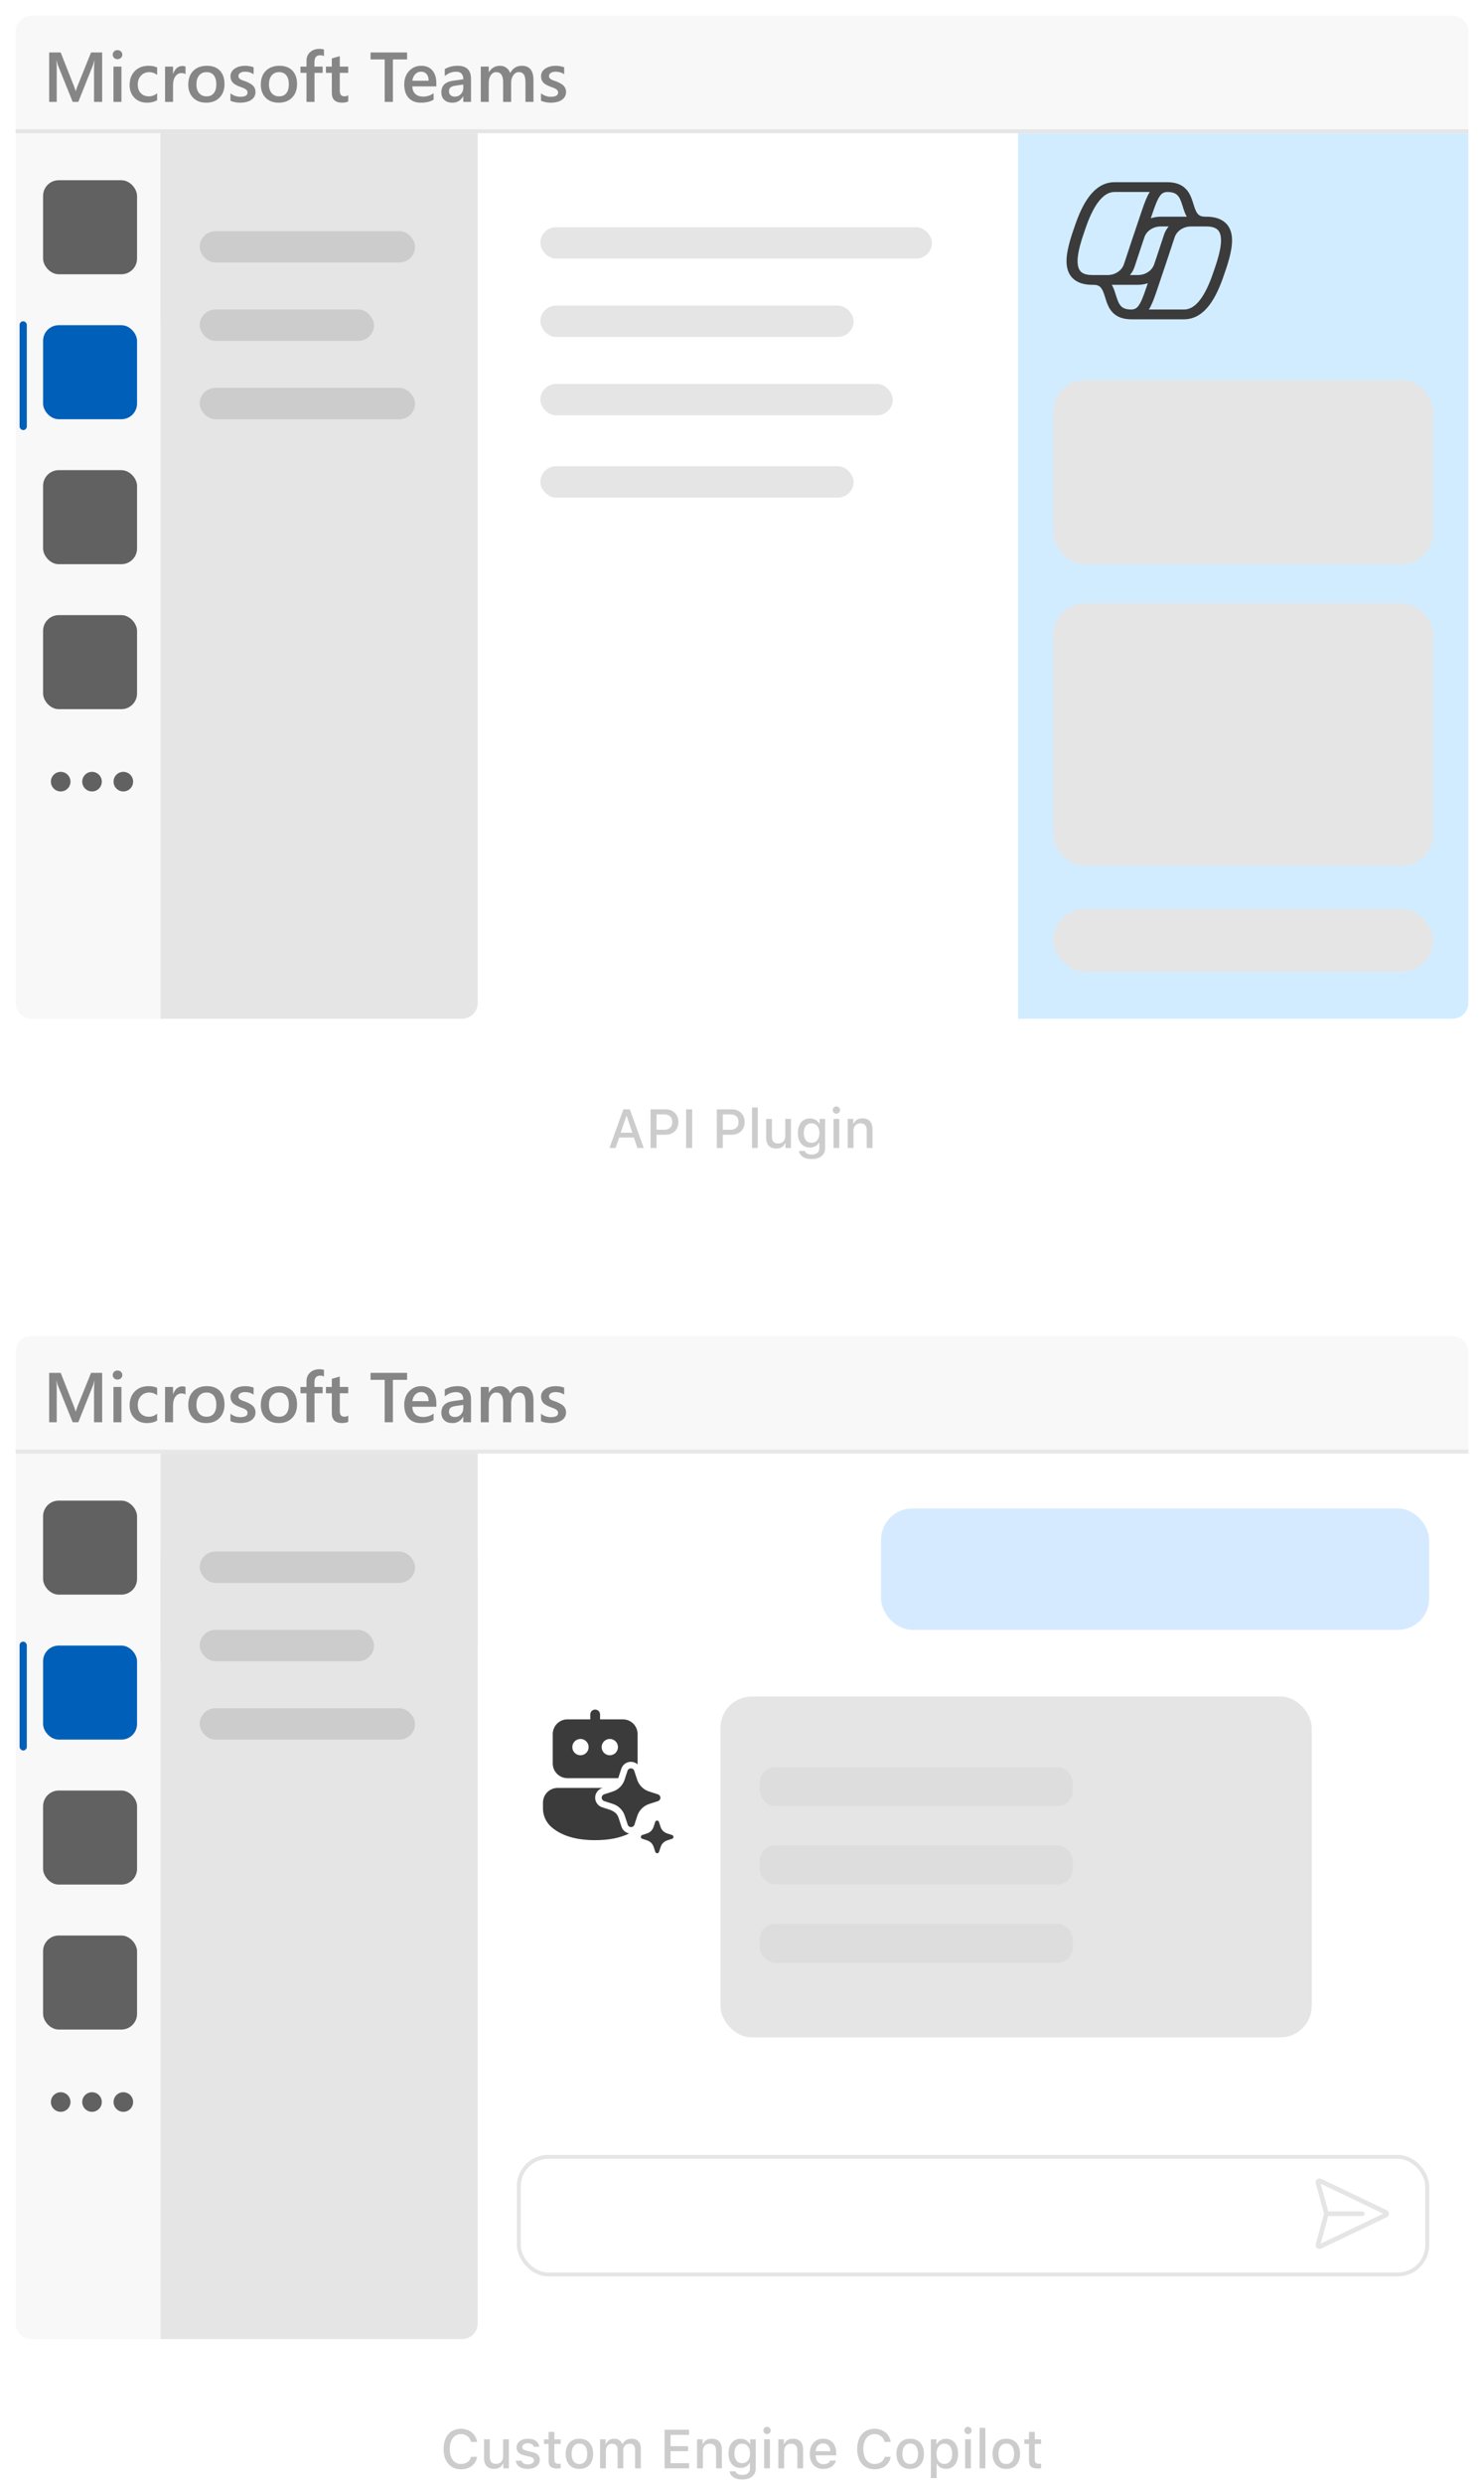 <svg width="379" height="634" viewBox="0 0 379 634" fill="none" xmlns="http://www.w3.org/2000/svg">
<g filter="url(#filter0_d_451_27140)">
<rect x="4" width="371" height="256" rx="4" fill="white" shape-rendering="crispEdges"/>
<path d="M4 4C4 1.791 5.791 0 8 0H371C373.209 0 375 1.791 375 4V30H4V4Z" fill="#F8F8F8"/>
<path d="M4 4C4 1.791 5.791 0 8 0H71C73.209 0 75 1.791 75 4V30H4V4Z" fill="#F8F8F8"/>
<path d="M4 29H42V256H8C5.791 256 4 254.209 4 252V29Z" fill="#F8F8F8"/>
<circle cx="15.5" cy="195.5" r="2.5" fill="#616161"/>
<circle cx="23.5" cy="195.5" r="2.5" fill="#616161"/>
<circle cx="31.5" cy="195.5" r="2.5" fill="#616161"/>
<rect x="11" y="42" width="24" height="24" rx="4" fill="#616161"/>
<rect x="11" y="116" width="24" height="24" rx="4" fill="#616161"/>
<rect x="11" y="153" width="24" height="24" rx="4" fill="#616161"/>
<rect x="5" y="78" width="1.849" height="27.774" rx="0.924" fill="#005FB8"/>
<rect x="11" y="79" width="24" height="24" rx="4" fill="#005FB8"/>
<path d="M41 30H122V252C122 254.209 120.209 256 118 256H41V30Z" fill="#E5E5E5"/>
<path d="M41 30H97V73.831C97 76.04 95.209 77.831 93 77.831H41V30Z" fill="#E5E5E5"/>
<path d="M26.091 22H24.017V13.844C24.017 13.176 24.058 12.358 24.14 11.392H24.105C23.976 11.942 23.861 12.338 23.762 12.578L20 22H18.559L14.788 12.648C14.683 12.373 14.571 11.954 14.454 11.392H14.419C14.466 11.896 14.489 12.719 14.489 13.861V22H12.556V9.396H15.5L18.814 17.79C19.065 18.435 19.23 18.915 19.306 19.231H19.35C19.566 18.569 19.742 18.077 19.877 17.755L23.252 9.396H26.091V22ZM30.002 11.11C29.668 11.11 29.381 11.002 29.141 10.785C28.906 10.568 28.789 10.293 28.789 9.959C28.789 9.625 28.906 9.347 29.141 9.124C29.381 8.901 29.668 8.79 30.002 8.79C30.348 8.79 30.641 8.901 30.881 9.124C31.121 9.347 31.241 9.625 31.241 9.959C31.241 10.275 31.121 10.548 30.881 10.776C30.641 10.999 30.348 11.11 30.002 11.11ZM31.013 22H28.974V13H31.013V22ZM40.127 21.587C39.406 22.003 38.554 22.211 37.569 22.211C36.233 22.211 35.155 21.795 34.335 20.963C33.515 20.125 33.105 19.041 33.105 17.711C33.105 16.229 33.544 15.039 34.423 14.143C35.308 13.24 36.488 12.789 37.965 12.789C38.785 12.789 39.509 12.933 40.136 13.22V15.118C39.509 14.649 38.841 14.415 38.132 14.415C37.27 14.415 36.565 14.708 36.014 15.294C35.463 15.874 35.188 16.636 35.188 17.579C35.188 18.511 35.445 19.246 35.961 19.785C36.482 20.324 37.18 20.594 38.053 20.594C38.785 20.594 39.477 20.333 40.127 19.811V21.587ZM47.378 14.942C47.132 14.749 46.777 14.652 46.315 14.652C45.711 14.652 45.207 14.925 44.803 15.47C44.398 16.015 44.196 16.756 44.196 17.693V22H42.157V13H44.196V14.854H44.231C44.431 14.222 44.735 13.729 45.145 13.378C45.562 13.021 46.024 12.842 46.534 12.842C46.903 12.842 47.185 12.898 47.378 13.009V14.942ZM52.651 22.211C51.263 22.211 50.152 21.792 49.32 20.954C48.494 20.11 48.081 18.994 48.081 17.605C48.081 16.094 48.512 14.913 49.373 14.063C50.24 13.214 51.406 12.789 52.871 12.789C54.277 12.789 55.373 13.202 56.158 14.028C56.943 14.854 57.336 16 57.336 17.465C57.336 18.9 56.911 20.052 56.062 20.919C55.218 21.78 54.081 22.211 52.651 22.211ZM52.748 14.415C51.951 14.415 51.321 14.693 50.858 15.25C50.395 15.807 50.164 16.574 50.164 17.553C50.164 18.496 50.398 19.24 50.867 19.785C51.336 20.324 51.963 20.594 52.748 20.594C53.551 20.594 54.166 20.327 54.594 19.794C55.027 19.261 55.244 18.502 55.244 17.518C55.244 16.527 55.027 15.763 54.594 15.224C54.166 14.685 53.551 14.415 52.748 14.415ZM58.856 21.719V19.829C59.618 20.409 60.459 20.699 61.379 20.699C62.609 20.699 63.225 20.336 63.225 19.609C63.225 19.404 63.172 19.231 63.066 19.091C62.961 18.944 62.817 18.815 62.636 18.704C62.46 18.593 62.249 18.493 62.003 18.405C61.763 18.317 61.493 18.218 61.194 18.106C60.825 17.96 60.491 17.805 60.192 17.641C59.899 17.477 59.653 17.292 59.454 17.087C59.261 16.876 59.114 16.639 59.015 16.375C58.915 16.111 58.865 15.804 58.865 15.452C58.865 15.019 58.968 14.638 59.173 14.31C59.378 13.976 59.653 13.697 59.999 13.475C60.345 13.246 60.737 13.076 61.177 12.965C61.616 12.848 62.07 12.789 62.539 12.789C63.371 12.789 64.115 12.915 64.772 13.167V14.951C64.139 14.518 63.412 14.301 62.592 14.301C62.334 14.301 62.1 14.327 61.889 14.38C61.684 14.433 61.508 14.506 61.361 14.6C61.215 14.693 61.101 14.808 61.019 14.942C60.937 15.071 60.895 15.215 60.895 15.373C60.895 15.566 60.937 15.73 61.019 15.865C61.101 16 61.221 16.12 61.379 16.226C61.543 16.325 61.736 16.419 61.959 16.507C62.188 16.589 62.448 16.68 62.741 16.779C63.128 16.938 63.474 17.099 63.778 17.263C64.089 17.427 64.353 17.614 64.569 17.825C64.786 18.03 64.953 18.27 65.07 18.546C65.188 18.815 65.246 19.138 65.246 19.513C65.246 19.97 65.141 20.368 64.93 20.708C64.719 21.048 64.438 21.329 64.086 21.552C63.734 21.774 63.327 21.939 62.864 22.044C62.407 22.155 61.924 22.211 61.414 22.211C60.43 22.211 59.577 22.047 58.856 21.719ZM71.179 22.211C69.79 22.211 68.68 21.792 67.848 20.954C67.022 20.11 66.608 18.994 66.608 17.605C66.608 16.094 67.039 14.913 67.9 14.063C68.768 13.214 69.934 12.789 71.398 12.789C72.805 12.789 73.9 13.202 74.686 14.028C75.471 14.854 75.863 16 75.863 17.465C75.863 18.9 75.439 20.052 74.589 20.919C73.745 21.78 72.608 22.211 71.179 22.211ZM71.275 14.415C70.478 14.415 69.849 14.693 69.386 15.25C68.923 15.807 68.691 16.574 68.691 17.553C68.691 18.496 68.926 19.24 69.394 19.785C69.863 20.324 70.49 20.594 71.275 20.594C72.078 20.594 72.693 20.327 73.121 19.794C73.555 19.261 73.772 18.502 73.772 17.518C73.772 16.527 73.555 15.763 73.121 15.224C72.693 14.685 72.078 14.415 71.275 14.415ZM82.736 10.337C82.461 10.179 82.147 10.1 81.796 10.1C80.806 10.1 80.311 10.659 80.311 11.778V13H82.402V14.6H80.319V22H78.28V14.6H76.742V13H78.28V11.541C78.28 10.592 78.591 9.845 79.212 9.3C79.833 8.749 80.609 8.474 81.541 8.474C82.045 8.474 82.443 8.529 82.736 8.641V10.337ZM88.933 21.903C88.534 22.102 88.01 22.202 87.359 22.202C85.613 22.202 84.74 21.364 84.74 19.689V14.6H83.237V13H84.74V10.917L86.779 10.337V13H88.933V14.6H86.779V19.1C86.779 19.633 86.876 20.014 87.069 20.242C87.263 20.471 87.585 20.585 88.036 20.585C88.382 20.585 88.681 20.485 88.933 20.286V21.903ZM103.962 11.172H100.341V22H98.249V11.172H94.637V9.396H103.962V11.172ZM111.441 18.054H105.307C105.33 18.886 105.585 19.527 106.071 19.979C106.563 20.43 107.237 20.655 108.093 20.655C109.054 20.655 109.936 20.368 110.738 19.794V21.438C109.918 21.953 108.834 22.211 107.486 22.211C106.162 22.211 105.122 21.804 104.366 20.989C103.616 20.169 103.241 19.018 103.241 17.535C103.241 16.135 103.654 14.995 104.48 14.116C105.312 13.231 106.344 12.789 107.574 12.789C108.805 12.789 109.757 13.185 110.431 13.976C111.104 14.767 111.441 15.865 111.441 17.271V18.054ZM109.473 16.612C109.467 15.88 109.294 15.312 108.954 14.907C108.614 14.497 108.146 14.292 107.548 14.292C106.962 14.292 106.464 14.506 106.054 14.934C105.649 15.361 105.4 15.921 105.307 16.612H109.473ZM120.292 22H118.314V20.594H118.279C117.658 21.672 116.747 22.211 115.546 22.211C114.661 22.211 113.967 21.971 113.463 21.49C112.965 21.01 112.716 20.374 112.716 19.583C112.716 17.884 113.694 16.894 115.651 16.612L118.323 16.234C118.323 14.951 117.714 14.31 116.495 14.31C115.423 14.31 114.456 14.679 113.595 15.417V13.633C114.544 13.07 115.64 12.789 116.882 12.789C119.155 12.789 120.292 13.908 120.292 16.146V22ZM118.323 17.579L116.434 17.843C115.848 17.919 115.405 18.062 115.106 18.273C114.813 18.479 114.667 18.842 114.667 19.363C114.667 19.744 114.802 20.058 115.071 20.304C115.347 20.544 115.713 20.664 116.17 20.664C116.791 20.664 117.304 20.447 117.708 20.014C118.118 19.574 118.323 19.023 118.323 18.361V17.579ZM136.244 22H134.205V17.096C134.205 16.152 134.07 15.47 133.801 15.048C133.537 14.626 133.089 14.415 132.456 14.415C131.923 14.415 131.469 14.682 131.094 15.215C130.725 15.748 130.54 16.387 130.54 17.131V22H128.492V16.929C128.492 15.253 127.9 14.415 126.717 14.415C126.166 14.415 125.712 14.667 125.354 15.171C125.003 15.675 124.827 16.328 124.827 17.131V22H122.788V13H124.827V14.424H124.862C125.513 13.334 126.459 12.789 127.701 12.789C128.322 12.789 128.864 12.962 129.327 13.308C129.796 13.648 130.115 14.096 130.285 14.652C130.953 13.41 131.949 12.789 133.273 12.789C135.254 12.789 136.244 14.011 136.244 16.454V22ZM138.169 21.719V19.829C138.931 20.409 139.771 20.699 140.691 20.699C141.922 20.699 142.537 20.336 142.537 19.609C142.537 19.404 142.484 19.231 142.379 19.091C142.273 18.944 142.13 18.815 141.948 18.704C141.772 18.593 141.562 18.493 141.315 18.405C141.075 18.317 140.806 18.218 140.507 18.106C140.138 17.96 139.804 17.805 139.505 17.641C139.212 17.477 138.966 17.292 138.767 17.087C138.573 16.876 138.427 16.639 138.327 16.375C138.228 16.111 138.178 15.804 138.178 15.452C138.178 15.019 138.28 14.638 138.485 14.31C138.69 13.976 138.966 13.697 139.312 13.475C139.657 13.246 140.05 13.076 140.489 12.965C140.929 12.848 141.383 12.789 141.852 12.789C142.684 12.789 143.428 12.915 144.084 13.167V14.951C143.451 14.518 142.725 14.301 141.904 14.301C141.646 14.301 141.412 14.327 141.201 14.38C140.996 14.433 140.82 14.506 140.674 14.6C140.527 14.693 140.413 14.808 140.331 14.942C140.249 15.071 140.208 15.215 140.208 15.373C140.208 15.566 140.249 15.73 140.331 15.865C140.413 16 140.533 16.12 140.691 16.226C140.855 16.325 141.049 16.419 141.271 16.507C141.5 16.589 141.761 16.68 142.054 16.779C142.44 16.938 142.786 17.099 143.091 17.263C143.401 17.427 143.665 17.614 143.882 17.825C144.099 18.03 144.266 18.27 144.383 18.546C144.5 18.815 144.559 19.138 144.559 19.513C144.559 19.97 144.453 20.368 144.242 20.708C144.031 21.048 143.75 21.329 143.398 21.552C143.047 21.774 142.64 21.939 142.177 22.044C141.72 22.155 141.236 22.211 140.727 22.211C139.742 22.211 138.89 22.047 138.169 21.719Z" fill="#868686"/>
<line x1="4" y1="29.5" x2="375" y2="29.5" stroke="#E5E5E5"/>
<rect x="51" y="95" width="55" height="8" rx="4" fill="#CCCCCC"/>
<rect x="51" y="75" width="44.524" height="8" rx="4" fill="#CCCCCC"/>
<rect x="51" y="55" width="55" height="8" rx="4" fill="#CCCCCC"/>
<rect x="138" y="115" width="80" height="8" rx="4" fill="#E5E5E5"/>
<rect x="138" y="94" width="90" height="8" rx="4" fill="#E5E5E5"/>
<rect x="138" y="74" width="80" height="8" rx="4" fill="#E5E5E5"/>
<rect x="138" y="54" width="100" height="8" rx="4" fill="#E5E5E5"/>
<path d="M260 30H375V252C375 254.209 373.209 256 371 256H260V30Z" fill="#D2ECFF"/>
<rect x="269.02" y="228" width="96.961" height="16" rx="8" fill="#E5E5E5"/>
<path d="M279.351 68.699C279.894 68.713 280.259 68.812 280.517 68.932C280.793 69.061 281.023 69.25 281.232 69.524C281.683 70.114 281.938 70.927 282.286 72.037L282.331 72.183C282.666 73.251 283.104 74.603 284.068 75.66C285.121 76.814 286.676 77.498 288.9 77.498H302.406C305.266 77.498 307.371 75.844 308.887 73.839C310.413 71.822 311.545 69.197 312.423 66.68L312.424 66.677C313.43 63.795 314.702 60.148 314.655 57.206C314.631 55.715 314.271 54.203 313.152 53.055C311.996 51.87 310.257 51.301 308.042 51.301H307.688C307.146 51.286 306.78 51.188 306.523 51.068C306.247 50.939 306.017 50.75 305.808 50.476C305.357 49.886 305.102 49.073 304.754 47.963L304.708 47.817C304.373 46.749 303.936 45.397 302.972 44.34C301.919 43.186 300.364 42.502 298.139 42.502H284.634C281.774 42.502 279.668 44.156 278.153 46.161C276.627 48.178 275.495 50.803 274.617 53.32L274.616 53.323C273.61 56.205 272.337 59.852 272.384 62.794C272.408 64.285 272.769 65.797 273.888 66.945C275.044 68.13 276.783 68.699 278.998 68.699H279.351ZM277.309 54.059C278.165 51.606 279.201 49.262 280.494 47.553C281.796 45.831 283.159 45.002 284.634 45.002H293.636C293.248 45.609 292.924 46.288 292.633 46.99C292.251 47.912 291.897 48.951 291.532 50.019L291.451 50.257C290.012 54.468 288.214 59.886 287.047 63.422C286.516 65.03 284.882 66.146 283.005 66.197H279.211C279.186 66.197 279.16 66.198 279.134 66.199H278.998C277.324 66.199 276.483 65.784 276.019 65.309C275.519 64.796 275.222 63.972 275.203 62.759C275.163 60.295 276.261 57.063 277.309 54.059ZM306.546 72.447C305.244 74.169 303.881 74.998 302.406 74.998H293.404C293.791 74.391 294.115 73.712 294.406 73.01C294.788 72.088 295.143 71.049 295.508 69.981L295.589 69.743C297.027 65.532 298.825 60.114 299.992 56.578C300.523 54.97 302.158 53.854 304.035 53.803H307.828C307.854 53.803 307.88 53.802 307.905 53.801H308.042C309.715 53.801 310.557 54.216 311.02 54.691C311.52 55.204 311.818 56.027 311.837 57.241C311.876 59.705 310.779 62.937 309.73 65.941C308.874 68.394 307.838 70.737 306.546 72.447ZM290.606 66.197H288.571C289.094 65.589 289.499 64.891 289.752 64.125C290.262 62.58 290.892 60.678 291.559 58.675L292.269 56.558C292.818 54.923 294.512 53.803 296.434 53.803H298.469C297.945 54.411 297.54 55.109 297.287 55.875C296.778 57.42 296.148 59.322 295.481 61.325L294.77 63.442C294.222 65.077 292.528 66.197 290.606 66.197ZM296.434 51.303C295.549 51.303 294.693 51.447 293.899 51.713C293.983 51.466 294.066 51.222 294.148 50.982L294.222 50.766C294.595 49.674 294.927 48.703 295.279 47.852C295.657 46.941 296.024 46.255 296.42 45.77C296.769 45.343 297.322 45.002 298.139 45.002C299.623 45.002 300.328 45.417 300.781 45.913C301.323 46.507 301.638 47.355 301.993 48.487C302.02 48.573 302.047 48.661 302.075 48.752C302.319 49.538 302.609 50.474 303.091 51.303H296.434ZM290.606 68.697C291.491 68.697 292.347 68.553 293.141 68.287C293.056 68.534 292.973 68.778 292.891 69.018L292.817 69.234C292.445 70.326 292.113 71.297 291.761 72.148C291.383 73.059 291.015 73.745 290.619 74.23C290.27 74.657 289.718 74.998 288.9 74.998C287.417 74.998 286.711 74.583 286.259 74.087C285.717 73.493 285.402 72.645 285.047 71.513C285.02 71.427 284.992 71.338 284.964 71.248C284.721 70.462 284.431 69.526 283.948 68.697H290.606Z" fill="#3B3B3B"/>
<rect x="269.02" y="150" width="96.961" height="67" rx="8" fill="#E5E5E5"/>
<rect x="269.02" y="93" width="96.961" height="47" rx="8" fill="#E5E5E5"/>
</g>
<path d="M162.792 293L161.89 290.334H158.13L157.221 293H155.648L159.21 283.136H160.857L164.419 293H162.792ZM159.955 284.879L158.52 289.104H161.5L160.071 284.879H159.955ZM166.142 283.136H170.004C171.932 283.136 173.258 284.462 173.258 286.403C173.258 288.304 171.891 289.63 169.956 289.63H167.673V293H166.142V283.136ZM167.673 284.428V288.345H169.601C170.92 288.345 171.692 287.641 171.692 286.403C171.692 285.125 170.947 284.428 169.601 284.428H167.673ZM176.765 293H175.233V283.136H176.765V293ZM183.067 283.136H186.93C188.857 283.136 190.184 284.462 190.184 286.403C190.184 288.304 188.816 289.63 186.882 289.63H184.599V293H183.067V283.136ZM184.599 284.428V288.345H186.526C187.846 288.345 188.618 287.641 188.618 286.403C188.618 285.125 187.873 284.428 186.526 284.428H184.599ZM192.057 293V282.664H193.526V293H192.057ZM202.01 285.576V293H200.595V291.824H200.479C200.116 292.665 199.357 293.144 198.229 293.144C196.582 293.144 195.666 292.139 195.666 290.396V285.576H197.136V290.033C197.136 291.264 197.621 291.852 198.701 291.852C199.891 291.852 200.54 291.127 200.54 289.931V285.576H202.01ZM207.28 295.837C205.421 295.837 204.218 295.01 204.061 293.759H205.564C205.688 294.319 206.31 294.675 207.301 294.675C208.524 294.675 209.249 294.073 209.249 293.068V291.64H209.14C208.688 292.446 207.868 292.891 206.843 292.891C204.942 292.891 203.767 291.421 203.767 289.192C203.767 286.943 204.956 285.446 206.856 285.446C207.882 285.446 208.777 285.952 209.194 286.759H209.311V285.576H210.719V293.075C210.719 294.764 209.386 295.837 207.28 295.837ZM207.26 291.674C208.518 291.674 209.276 290.71 209.276 289.192C209.276 287.675 208.511 286.704 207.26 286.704C205.995 286.704 205.284 287.675 205.284 289.192C205.284 290.71 205.995 291.674 207.26 291.674ZM213.61 284.25C213.098 284.25 212.681 283.833 212.681 283.327C212.681 282.814 213.098 282.397 213.61 282.397C214.123 282.397 214.54 282.814 214.54 283.327C214.54 283.833 214.123 284.25 213.61 284.25ZM212.879 293V285.576H214.342V293H212.879ZM216.502 293V285.576H217.917V286.752H218.026C218.389 285.932 219.127 285.433 220.248 285.433C221.909 285.433 222.825 286.424 222.825 288.194V293H221.355V288.543C221.355 287.312 220.836 286.711 219.749 286.711C218.662 286.711 217.972 287.449 217.972 288.646V293H216.502Z" fill="#CCCCCC"/>
<g filter="url(#filter1_d_451_27140)">
<rect x="4" y="337" width="371" height="256" rx="4" fill="white" shape-rendering="crispEdges"/>
<path d="M4 341C4 338.791 5.791 337 8 337H371C373.209 337 375 338.791 375 341V367H4V341Z" fill="#F8F8F8"/>
<path d="M4 366H42V593H8C5.791 593 4 591.209 4 589V366Z" fill="#F8F8F8"/>
<circle cx="15.5" cy="532.5" r="2.5" fill="#616161"/>
<circle cx="23.5" cy="532.5" r="2.5" fill="#616161"/>
<circle cx="31.5" cy="532.5" r="2.5" fill="#616161"/>
<rect x="11" y="379" width="24" height="24" rx="4" fill="#616161"/>
<rect x="11" y="453" width="24" height="24" rx="4" fill="#616161"/>
<rect x="11" y="490" width="24" height="24" rx="4" fill="#616161"/>
<rect x="5" y="415" width="1.849" height="27.774" rx="0.924" fill="#005FB8"/>
<rect x="11" y="416" width="24" height="24" rx="4" fill="#005FB8"/>
<path d="M41 392.686H122V589C122 591.209 120.209 593 118 593H41V392.686Z" fill="#E5E5E5"/>
<path d="M41 367H122V416.417C122 418.626 120.209 420.417 118 420.417H41V367Z" fill="#E5E5E5"/>
<path d="M26.091 359H24.017V350.844C24.017 350.176 24.058 349.358 24.14 348.392H24.105C23.976 348.942 23.861 349.338 23.762 349.578L20 359H18.559L14.788 349.648C14.683 349.373 14.571 348.954 14.454 348.392H14.419C14.466 348.896 14.489 349.719 14.489 350.861V359H12.556V346.396H15.5L18.814 354.79C19.065 355.435 19.23 355.915 19.306 356.231H19.35C19.566 355.569 19.742 355.077 19.877 354.755L23.252 346.396H26.091V359ZM30.002 348.11C29.668 348.11 29.381 348.002 29.141 347.785C28.906 347.568 28.789 347.293 28.789 346.959C28.789 346.625 28.906 346.347 29.141 346.124C29.381 345.901 29.668 345.79 30.002 345.79C30.348 345.79 30.641 345.901 30.881 346.124C31.121 346.347 31.241 346.625 31.241 346.959C31.241 347.275 31.121 347.548 30.881 347.776C30.641 347.999 30.348 348.11 30.002 348.11ZM31.013 359H28.974V350H31.013V359ZM40.127 358.587C39.406 359.003 38.554 359.211 37.569 359.211C36.233 359.211 35.155 358.795 34.335 357.963C33.515 357.125 33.105 356.041 33.105 354.711C33.105 353.229 33.544 352.039 34.423 351.143C35.308 350.24 36.488 349.789 37.965 349.789C38.785 349.789 39.509 349.933 40.136 350.22V352.118C39.509 351.649 38.841 351.415 38.132 351.415C37.27 351.415 36.565 351.708 36.014 352.294C35.463 352.874 35.188 353.636 35.188 354.579C35.188 355.511 35.445 356.246 35.961 356.785C36.482 357.324 37.18 357.594 38.053 357.594C38.785 357.594 39.477 357.333 40.127 356.812V358.587ZM47.378 351.942C47.132 351.749 46.777 351.652 46.315 351.652C45.711 351.652 45.207 351.925 44.803 352.47C44.398 353.015 44.196 353.756 44.196 354.693V359H42.157V350H44.196V351.854H44.231C44.431 351.222 44.735 350.729 45.145 350.378C45.562 350.021 46.024 349.842 46.534 349.842C46.903 349.842 47.185 349.897 47.378 350.009V351.942ZM52.651 359.211C51.263 359.211 50.152 358.792 49.32 357.954C48.494 357.11 48.081 355.994 48.081 354.605C48.081 353.094 48.512 351.913 49.373 351.063C50.24 350.214 51.406 349.789 52.871 349.789C54.277 349.789 55.373 350.202 56.158 351.028C56.943 351.854 57.336 353 57.336 354.465C57.336 355.9 56.911 357.052 56.062 357.919C55.218 358.78 54.081 359.211 52.651 359.211ZM52.748 351.415C51.951 351.415 51.321 351.693 50.858 352.25C50.395 352.807 50.164 353.574 50.164 354.553C50.164 355.496 50.398 356.24 50.867 356.785C51.336 357.324 51.963 357.594 52.748 357.594C53.551 357.594 54.166 357.327 54.594 356.794C55.027 356.261 55.244 355.502 55.244 354.518C55.244 353.527 55.027 352.763 54.594 352.224C54.166 351.685 53.551 351.415 52.748 351.415ZM58.856 358.719V356.829C59.618 357.409 60.459 357.699 61.379 357.699C62.609 357.699 63.225 357.336 63.225 356.609C63.225 356.404 63.172 356.231 63.066 356.091C62.961 355.944 62.817 355.815 62.636 355.704C62.46 355.593 62.249 355.493 62.003 355.405C61.763 355.317 61.493 355.218 61.194 355.106C60.825 354.96 60.491 354.805 60.192 354.641C59.899 354.477 59.653 354.292 59.454 354.087C59.261 353.876 59.114 353.639 59.015 353.375C58.915 353.111 58.865 352.804 58.865 352.452C58.865 352.019 58.968 351.638 59.173 351.31C59.378 350.976 59.653 350.697 59.999 350.475C60.345 350.246 60.737 350.076 61.177 349.965C61.616 349.848 62.07 349.789 62.539 349.789C63.371 349.789 64.115 349.915 64.772 350.167V351.951C64.139 351.518 63.412 351.301 62.592 351.301C62.334 351.301 62.1 351.327 61.889 351.38C61.684 351.433 61.508 351.506 61.361 351.6C61.215 351.693 61.101 351.808 61.019 351.942C60.937 352.071 60.895 352.215 60.895 352.373C60.895 352.566 60.937 352.73 61.019 352.865C61.101 353 61.221 353.12 61.379 353.226C61.543 353.325 61.736 353.419 61.959 353.507C62.188 353.589 62.448 353.68 62.741 353.779C63.128 353.938 63.474 354.099 63.778 354.263C64.089 354.427 64.353 354.614 64.569 354.825C64.786 355.03 64.953 355.271 65.07 355.546C65.188 355.815 65.246 356.138 65.246 356.513C65.246 356.97 65.141 357.368 64.93 357.708C64.719 358.048 64.438 358.329 64.086 358.552C63.734 358.774 63.327 358.938 62.864 359.044C62.407 359.155 61.924 359.211 61.414 359.211C60.43 359.211 59.577 359.047 58.856 358.719ZM71.179 359.211C69.79 359.211 68.68 358.792 67.848 357.954C67.022 357.11 66.608 355.994 66.608 354.605C66.608 353.094 67.039 351.913 67.9 351.063C68.768 350.214 69.934 349.789 71.398 349.789C72.805 349.789 73.9 350.202 74.686 351.028C75.471 351.854 75.863 353 75.863 354.465C75.863 355.9 75.439 357.052 74.589 357.919C73.745 358.78 72.608 359.211 71.179 359.211ZM71.275 351.415C70.478 351.415 69.849 351.693 69.386 352.25C68.923 352.807 68.691 353.574 68.691 354.553C68.691 355.496 68.926 356.24 69.394 356.785C69.863 357.324 70.49 357.594 71.275 357.594C72.078 357.594 72.693 357.327 73.121 356.794C73.555 356.261 73.772 355.502 73.772 354.518C73.772 353.527 73.555 352.763 73.121 352.224C72.693 351.685 72.078 351.415 71.275 351.415ZM82.736 347.337C82.461 347.179 82.147 347.1 81.796 347.1C80.806 347.1 80.311 347.659 80.311 348.778V350H82.402V351.6H80.319V359H78.28V351.6H76.742V350H78.28V348.541C78.28 347.592 78.591 346.845 79.212 346.3C79.833 345.749 80.609 345.474 81.541 345.474C82.045 345.474 82.443 345.529 82.736 345.641V347.337ZM88.933 358.903C88.534 359.103 88.01 359.202 87.359 359.202C85.613 359.202 84.74 358.364 84.74 356.688V351.6H83.237V350H84.74V347.917L86.779 347.337V350H88.933V351.6H86.779V356.1C86.779 356.633 86.876 357.014 87.069 357.242C87.263 357.471 87.585 357.585 88.036 357.585C88.382 357.585 88.681 357.485 88.933 357.286V358.903ZM103.962 348.172H100.341V359H98.249V348.172H94.637V346.396H103.962V348.172ZM111.441 355.054H105.307C105.33 355.886 105.585 356.527 106.071 356.979C106.563 357.43 107.237 357.655 108.093 357.655C109.054 357.655 109.936 357.368 110.738 356.794V358.438C109.918 358.953 108.834 359.211 107.486 359.211C106.162 359.211 105.122 358.804 104.366 357.989C103.616 357.169 103.241 356.018 103.241 354.535C103.241 353.135 103.654 351.995 104.48 351.116C105.312 350.231 106.344 349.789 107.574 349.789C108.805 349.789 109.757 350.185 110.431 350.976C111.104 351.767 111.441 352.865 111.441 354.271V355.054ZM109.473 353.612C109.467 352.88 109.294 352.312 108.954 351.907C108.614 351.497 108.146 351.292 107.548 351.292C106.962 351.292 106.464 351.506 106.054 351.934C105.649 352.361 105.4 352.921 105.307 353.612H109.473ZM120.292 359H118.314V357.594H118.279C117.658 358.672 116.747 359.211 115.546 359.211C114.661 359.211 113.967 358.971 113.463 358.49C112.965 358.01 112.716 357.374 112.716 356.583C112.716 354.884 113.694 353.894 115.651 353.612L118.323 353.234C118.323 351.951 117.714 351.31 116.495 351.31C115.423 351.31 114.456 351.679 113.595 352.417V350.633C114.544 350.07 115.64 349.789 116.882 349.789C119.155 349.789 120.292 350.908 120.292 353.146V359ZM118.323 354.579L116.434 354.843C115.848 354.919 115.405 355.062 115.106 355.273C114.813 355.479 114.667 355.842 114.667 356.363C114.667 356.744 114.802 357.058 115.071 357.304C115.347 357.544 115.713 357.664 116.17 357.664C116.791 357.664 117.304 357.447 117.708 357.014C118.118 356.574 118.323 356.023 118.323 355.361V354.579ZM136.244 359H134.205V354.096C134.205 353.152 134.07 352.47 133.801 352.048C133.537 351.626 133.089 351.415 132.456 351.415C131.923 351.415 131.469 351.682 131.094 352.215C130.725 352.748 130.54 353.387 130.54 354.131V359H128.492V353.929C128.492 352.253 127.9 351.415 126.717 351.415C126.166 351.415 125.712 351.667 125.354 352.171C125.003 352.675 124.827 353.328 124.827 354.131V359H122.788V350H124.827V351.424H124.862C125.513 350.334 126.459 349.789 127.701 349.789C128.322 349.789 128.864 349.962 129.327 350.308C129.796 350.647 130.115 351.096 130.285 351.652C130.953 350.41 131.949 349.789 133.273 349.789C135.254 349.789 136.244 351.011 136.244 353.454V359ZM138.169 358.719V356.829C138.931 357.409 139.771 357.699 140.691 357.699C141.922 357.699 142.537 357.336 142.537 356.609C142.537 356.404 142.484 356.231 142.379 356.091C142.273 355.944 142.13 355.815 141.948 355.704C141.772 355.593 141.562 355.493 141.315 355.405C141.075 355.317 140.806 355.218 140.507 355.106C140.138 354.96 139.804 354.805 139.505 354.641C139.212 354.477 138.966 354.292 138.767 354.087C138.573 353.876 138.427 353.639 138.327 353.375C138.228 353.111 138.178 352.804 138.178 352.452C138.178 352.019 138.28 351.638 138.485 351.31C138.69 350.976 138.966 350.697 139.312 350.475C139.657 350.246 140.05 350.076 140.489 349.965C140.929 349.848 141.383 349.789 141.852 349.789C142.684 349.789 143.428 349.915 144.084 350.167V351.951C143.451 351.518 142.725 351.301 141.904 351.301C141.646 351.301 141.412 351.327 141.201 351.38C140.996 351.433 140.82 351.506 140.674 351.6C140.527 351.693 140.413 351.808 140.331 351.942C140.249 352.071 140.208 352.215 140.208 352.373C140.208 352.566 140.249 352.73 140.331 352.865C140.413 353 140.533 353.12 140.691 353.226C140.855 353.325 141.049 353.419 141.271 353.507C141.5 353.589 141.761 353.68 142.054 353.779C142.44 353.938 142.786 354.099 143.091 354.263C143.401 354.427 143.665 354.614 143.882 354.825C144.099 355.03 144.266 355.271 144.383 355.546C144.5 355.815 144.559 356.138 144.559 356.513C144.559 356.97 144.453 357.368 144.242 357.708C144.031 358.048 143.75 358.329 143.398 358.552C143.047 358.774 142.64 358.938 142.177 359.044C141.72 359.155 141.236 359.211 140.727 359.211C139.742 359.211 138.89 359.047 138.169 358.719Z" fill="#868686"/>
<line x1="4" y1="366.5" x2="375" y2="366.5" stroke="#E7E7E7"/>
<rect x="51" y="432" width="55" height="8" rx="4" fill="#CCCCCC"/>
<rect x="51" y="412" width="44.524" height="8" rx="4" fill="#CCCCCC"/>
<rect x="51" y="392" width="55" height="8" rx="4" fill="#CCCCCC"/>
<rect x="132.5" y="546.5" width="232" height="30" rx="7.5" stroke="#E5E5E5"/>
<path d="M337.422 552.097L354.163 560.104C354.658 560.341 354.867 560.934 354.631 561.428C354.533 561.633 354.368 561.798 354.163 561.896L337.422 569.903C336.927 570.139 336.334 569.93 336.097 569.435C335.995 569.22 335.973 568.975 336.035 568.745L338.148 561L336.035 553.254C335.891 552.725 336.203 552.179 336.732 552.035C336.962 551.972 337.207 551.994 337.422 552.097ZM337.299 553.36L339.224 560.421L347.918 560.422C348.219 560.422 348.469 560.646 348.508 560.937L348.514 561.018C348.514 561.319 348.289 561.569 347.999 561.608L347.918 561.614L339.215 561.613L337.299 568.64L353.274 561L337.299 553.36Z" fill="#E5E5E5"/>
<rect x="225" y="381" width="140" height="31" rx="8" fill="#ADD6FF" fill-opacity="0.502"/>
<path d="M162.607 446.139C162.683 446.193 162.757 446.251 162.827 446.313C162.831 446.24 162.833 446.166 162.833 446.091V438.583C162.833 436.512 161.154 434.833 159.083 434.833L153.249 434.832L153.25 433.584L153.239 433.415C153.156 432.804 152.633 432.334 152 432.334L151.831 432.346C151.221 432.428 150.75 432.951 150.75 433.584L150.749 434.832L144.916 434.833C142.845 434.833 141.166 436.512 141.166 438.583V446.091C141.166 448.162 142.845 449.841 144.916 449.841H157.89C157.901 449.812 157.911 449.783 157.921 449.754L157.936 449.71L158.687 447.403L158.694 447.383C158.871 446.881 159.2 446.446 159.634 446.139C160.069 445.832 160.588 445.667 161.121 445.667C161.653 445.667 162.172 445.832 162.607 446.139ZM148.249 439.833C149.399 439.833 150.331 440.766 150.331 441.915C150.331 443.065 149.399 443.998 148.249 443.998C147.099 443.998 146.166 443.065 146.166 441.915C146.166 440.766 147.099 439.833 148.249 439.833ZM155.737 439.833C156.886 439.833 157.819 440.766 157.819 441.915C157.819 443.065 156.886 443.998 155.737 443.998C154.587 443.998 153.654 443.065 153.654 441.915C153.654 440.766 154.587 439.833 155.737 439.833ZM153.737 452.394L153.925 452.333H142.422C140.351 452.333 138.672 454.012 138.672 456.083V457.595C138.672 459.417 139.467 461.147 140.848 462.335C143.453 464.574 147.184 465.668 152 465.668C155.46 465.668 158.361 465.104 160.688 463.955C160.327 463.887 159.983 463.742 159.68 463.528C159.246 463.22 158.917 462.786 158.739 462.283L158.733 462.264L157.982 459.955L157.981 459.953C157.872 459.623 157.707 459.314 157.496 459.041C157.418 458.94 157.333 458.844 157.243 458.753L156.645 458.317L156.047 458.011L153.737 457.261L153.718 457.254C153.216 457.077 152.781 456.749 152.473 456.314C152.165 455.88 152 455.36 152 454.828C152 454.295 152.165 453.775 152.473 453.341C152.781 452.906 153.216 452.578 153.718 452.401L153.737 452.394ZM158.423 457.576C158.563 457.716 158.693 457.865 158.814 458.02C159.142 458.444 159.396 458.922 159.565 459.434L160.311 461.729C160.374 461.905 160.489 462.059 160.643 462.167C160.796 462.275 160.979 462.333 161.166 462.333C161.354 462.333 161.537 462.275 161.69 462.167C161.827 462.07 161.934 461.938 162 461.785C162.008 461.766 162.015 461.748 162.022 461.729L162.768 459.434C163 458.736 163.392 458.102 163.912 457.583C164.432 457.063 165.067 456.671 165.765 456.44L168.061 455.694C168.238 455.631 168.391 455.516 168.5 455.363C168.608 455.21 168.666 455.027 168.666 454.839C168.666 454.652 168.608 454.469 168.5 454.316C168.391 454.162 168.238 454.047 168.061 453.984L168.015 453.973L165.719 453.227C165.021 452.995 164.386 452.604 163.866 452.084C163.346 451.564 162.954 450.93 162.722 450.233L161.976 447.938C161.913 447.761 161.798 447.608 161.644 447.5C161.491 447.392 161.308 447.333 161.121 447.333C160.933 447.333 160.75 447.392 160.597 447.5C160.443 447.608 160.328 447.761 160.265 447.938L159.519 450.233L159.5 450.29C159.27 450.96 158.893 451.57 158.395 452.076C157.883 452.595 157.258 452.989 156.568 453.227L154.272 453.973C154.095 454.035 153.941 454.151 153.833 454.304C153.725 454.457 153.666 454.64 153.666 454.828C153.666 455.015 153.725 455.198 153.833 455.351C153.941 455.504 154.095 455.62 154.272 455.682L156.568 456.428C157.267 456.661 157.903 457.054 158.423 457.576ZM170.362 463.941L171.638 464.355L171.664 464.362C171.762 464.396 171.847 464.461 171.907 464.546C171.967 464.631 172 464.732 172 464.837C172 464.941 171.967 465.042 171.907 465.127C171.847 465.212 171.762 465.277 171.664 465.311L170.388 465.726C170 465.854 169.648 466.072 169.359 466.361C169.069 466.65 168.852 467.002 168.723 467.389L168.308 468.664C168.274 468.762 168.209 468.847 168.124 468.908C168.039 468.968 167.937 469 167.833 469C167.729 469 167.627 468.968 167.542 468.908C167.457 468.847 167.393 468.762 167.358 468.664L166.943 467.389C166.815 467 166.598 466.647 166.309 466.357C166.02 466.067 165.667 465.849 165.278 465.719L164.003 465.305C163.904 465.27 163.819 465.206 163.759 465.121C163.699 465.036 163.666 464.934 163.666 464.83C163.666 464.726 163.699 464.624 163.759 464.539C163.819 464.454 163.904 464.39 164.003 464.355L165.278 463.941C165.662 463.809 166.009 463.59 166.293 463.301C166.578 463.013 166.791 462.662 166.918 462.277L167.332 461.003C167.367 460.904 167.431 460.819 167.517 460.759C167.602 460.699 167.703 460.667 167.808 460.667C167.912 460.667 168.014 460.699 168.099 460.759C168.184 460.819 168.248 460.904 168.283 461.003L168.697 462.277C168.826 462.665 169.044 463.017 169.333 463.306C169.622 463.595 169.974 463.812 170.362 463.941Z" fill="#3B3B3B"/>
<rect x="184" y="429" width="151" height="87" rx="8" fill="#E5E5E5"/>
<rect x="194" y="447" width="80" height="10" rx="4" fill="#DDDDDD"/>
<rect x="194" y="467" width="80" height="10" rx="4" fill="#DDDDDD"/>
<rect x="194" y="487" width="80" height="10" rx="4" fill="#DDDDDD"/>
</g>
<path d="M117.743 630.239C115.002 630.239 113.293 628.257 113.293 625.071C113.293 621.879 114.995 619.896 117.736 619.896C119.91 619.896 121.592 621.284 121.838 623.26H120.313C120.026 622.036 119.035 621.257 117.736 621.257C115.966 621.257 114.858 622.727 114.858 625.071C114.858 627.416 115.966 628.879 117.743 628.879C119.049 628.879 120.04 628.175 120.313 627.054H121.838C121.564 628.975 119.944 630.239 117.743 630.239ZM129.959 622.576V630H128.544V628.824H128.428C128.065 629.665 127.307 630.144 126.179 630.144C124.531 630.144 123.615 629.139 123.615 627.396V622.576H125.085V627.033C125.085 628.264 125.57 628.852 126.65 628.852C127.84 628.852 128.489 628.127 128.489 626.931V622.576H129.959ZM131.921 624.654C131.921 623.362 133.131 622.433 134.812 622.433C136.487 622.433 137.581 623.212 137.725 624.497H136.316C136.18 623.943 135.646 623.581 134.812 623.581C133.992 623.581 133.37 623.984 133.37 624.586C133.37 625.044 133.746 625.331 134.553 625.522L135.79 625.81C137.205 626.138 137.868 626.746 137.868 627.826C137.868 629.207 136.562 630.144 134.785 630.144C133.015 630.144 131.859 629.344 131.729 628.052H133.199C133.384 628.633 133.931 628.995 134.819 628.995C135.735 628.995 136.385 628.571 136.385 627.963C136.385 627.498 136.036 627.197 135.291 627.02L133.992 626.712C132.577 626.384 131.921 625.755 131.921 624.654ZM140.104 620.703H141.573V622.597H143.187V623.772H141.573V627.689C141.573 628.489 141.895 628.838 142.626 628.838C142.852 628.838 142.981 628.824 143.187 628.804V629.973C142.947 630.014 142.674 630.048 142.387 630.048C140.753 630.048 140.104 629.474 140.104 628.045V623.772H138.921V622.597H140.104V620.703ZM147.979 630.144C145.798 630.144 144.465 628.688 144.465 626.288C144.465 623.896 145.805 622.433 147.979 622.433C150.146 622.433 151.485 623.889 151.485 626.288C151.485 628.688 150.152 630.144 147.979 630.144ZM147.979 628.893C149.25 628.893 149.975 627.936 149.975 626.288C149.975 624.634 149.25 623.677 147.979 623.677C146.7 623.677 145.982 624.634 145.982 626.288C145.982 627.942 146.7 628.893 147.979 628.893ZM153.256 630V622.576H154.671V623.759H154.78C155.108 622.925 155.86 622.433 156.852 622.433C157.87 622.433 158.574 622.959 158.902 623.759H159.019C159.395 622.959 160.249 622.433 161.281 622.433C162.785 622.433 163.66 623.335 163.66 624.88V630H162.19V625.235C162.19 624.21 161.712 623.711 160.748 623.711C159.798 623.711 159.176 624.408 159.176 625.304V630H157.733V625.085C157.733 624.237 157.173 623.711 156.298 623.711C155.402 623.711 154.726 624.47 154.726 625.44V630H153.256ZM175.985 628.681V630H169.724V620.136H175.985V621.455H171.255V624.34H175.732V625.611H171.255V628.681H175.985ZM178.029 630V622.576H179.444V623.752H179.554C179.916 622.932 180.654 622.433 181.775 622.433C183.437 622.433 184.353 623.424 184.353 625.194V630H182.883V625.543C182.883 624.312 182.363 623.711 181.276 623.711C180.189 623.711 179.499 624.449 179.499 625.646V630H178.029ZM189.562 632.837C187.702 632.837 186.499 632.01 186.342 630.759H187.846C187.969 631.319 188.591 631.675 189.582 631.675C190.806 631.675 191.53 631.073 191.53 630.068V628.64H191.421C190.97 629.446 190.149 629.891 189.124 629.891C187.224 629.891 186.048 628.421 186.048 626.192C186.048 623.943 187.237 622.446 189.138 622.446C190.163 622.446 191.059 622.952 191.476 623.759H191.592V622.576H193V630.075C193 631.764 191.667 632.837 189.562 632.837ZM189.541 628.674C190.799 628.674 191.558 627.71 191.558 626.192C191.558 624.675 190.792 623.704 189.541 623.704C188.276 623.704 187.565 624.675 187.565 626.192C187.565 627.71 188.276 628.674 189.541 628.674ZM195.892 621.25C195.379 621.25 194.962 620.833 194.962 620.327C194.962 619.814 195.379 619.397 195.892 619.397C196.404 619.397 196.821 619.814 196.821 620.327C196.821 620.833 196.404 621.25 195.892 621.25ZM195.16 630V622.576H196.623V630H195.16ZM198.783 630V622.576H200.198V623.752H200.308C200.67 622.932 201.408 622.433 202.529 622.433C204.19 622.433 205.106 623.424 205.106 625.194V630H203.637V625.543C203.637 624.312 203.117 623.711 202.03 623.711C200.943 623.711 200.253 624.449 200.253 625.646V630H198.783ZM212.059 628.011H213.474C213.152 629.323 211.949 630.144 210.247 630.144C208.114 630.144 206.809 628.674 206.809 626.302C206.809 623.943 208.142 622.433 210.24 622.433C212.312 622.433 213.562 623.848 213.562 626.172V626.678H208.306V626.746C208.354 628.093 209.112 628.94 210.288 628.94C211.177 628.94 211.785 628.612 212.059 628.011ZM210.233 623.629C209.146 623.629 208.388 624.422 208.306 625.618H212.065C212.031 624.415 211.32 623.629 210.233 623.629ZM223.372 630.239C220.631 630.239 218.922 628.257 218.922 625.071C218.922 621.879 220.624 619.896 223.365 619.896C225.539 619.896 227.221 621.284 227.467 623.26H225.942C225.655 622.036 224.664 621.257 223.365 621.257C221.595 621.257 220.487 622.727 220.487 625.071C220.487 627.416 221.595 628.879 223.372 628.879C224.678 628.879 225.669 628.175 225.942 627.054H227.467C227.193 628.975 225.573 630.239 223.372 630.239ZM232.457 630.144C230.276 630.144 228.943 628.688 228.943 626.288C228.943 623.896 230.283 622.433 232.457 622.433C234.624 622.433 235.964 623.889 235.964 626.288C235.964 628.688 234.631 630.144 232.457 630.144ZM232.457 628.893C233.729 628.893 234.453 627.936 234.453 626.288C234.453 624.634 233.729 623.677 232.457 623.677C231.179 623.677 230.461 624.634 230.461 626.288C230.461 627.942 231.179 628.893 232.457 628.893ZM241.597 622.446C243.49 622.446 244.687 623.93 244.687 626.288C244.687 628.633 243.49 630.123 241.61 630.123C240.551 630.123 239.71 629.665 239.32 628.879H239.204V632.475H237.734V622.576H239.149V623.807H239.259C239.71 622.959 240.585 622.446 241.597 622.446ZM241.18 628.865C242.431 628.865 243.176 627.901 243.176 626.288C243.176 624.675 242.431 623.704 241.187 623.704C239.949 623.704 239.177 624.695 239.177 626.288C239.177 627.874 239.949 628.865 241.18 628.865ZM247.216 621.25C246.703 621.25 246.286 620.833 246.286 620.327C246.286 619.814 246.703 619.397 247.216 619.397C247.729 619.397 248.146 619.814 248.146 620.327C248.146 620.833 247.729 621.25 247.216 621.25ZM246.484 630V622.576H247.947V630H246.484ZM250.176 630V619.664H251.646V630H250.176ZM256.998 630.144C254.817 630.144 253.484 628.688 253.484 626.288C253.484 623.896 254.824 622.433 256.998 622.433C259.165 622.433 260.505 623.889 260.505 626.288C260.505 628.688 259.172 630.144 256.998 630.144ZM256.998 628.893C258.27 628.893 258.994 627.936 258.994 626.288C258.994 624.634 258.27 623.677 256.998 623.677C255.72 623.677 255.002 624.634 255.002 626.288C255.002 627.942 255.72 628.893 256.998 628.893ZM262.795 620.703H264.265V622.597H265.878V623.772H264.265V627.689C264.265 628.489 264.586 628.838 265.317 628.838C265.543 628.838 265.673 628.824 265.878 628.804V629.973C265.639 630.014 265.365 630.048 265.078 630.048C263.444 630.048 262.795 629.474 262.795 628.045V623.772H261.612V622.597H262.795V620.703Z" fill="#CCCCCC"/>
<defs>
<filter id="filter0_d_451_27140" x="0" y="0" width="379" height="264" filterUnits="userSpaceOnUse" color-interpolation-filters="sRGB">
<feFlood flood-opacity="0" result="BackgroundImageFix"/>
<feColorMatrix in="SourceAlpha" type="matrix" values="0 0 0 0 0 0 0 0 0 0 0 0 0 0 0 0 0 0 127 0" result="hardAlpha"/>
<feOffset dy="4"/>
<feGaussianBlur stdDeviation="2"/>
<feComposite in2="hardAlpha" operator="out"/>
<feColorMatrix type="matrix" values="0 0 0 0 0 0 0 0 0 0 0 0 0 0 0 0 0 0 0.5 0"/>
<feBlend mode="normal" in2="BackgroundImageFix" result="effect1_dropShadow_451_27140"/>
<feBlend mode="normal" in="SourceGraphic" in2="effect1_dropShadow_451_27140" result="shape"/>
</filter>
<filter id="filter1_d_451_27140" x="0" y="337" width="379" height="264" filterUnits="userSpaceOnUse" color-interpolation-filters="sRGB">
<feFlood flood-opacity="0" result="BackgroundImageFix"/>
<feColorMatrix in="SourceAlpha" type="matrix" values="0 0 0 0 0 0 0 0 0 0 0 0 0 0 0 0 0 0 127 0" result="hardAlpha"/>
<feOffset dy="4"/>
<feGaussianBlur stdDeviation="2"/>
<feComposite in2="hardAlpha" operator="out"/>
<feColorMatrix type="matrix" values="0 0 0 0 0 0 0 0 0 0 0 0 0 0 0 0 0 0 0.5 0"/>
<feBlend mode="normal" in2="BackgroundImageFix" result="effect1_dropShadow_451_27140"/>
<feBlend mode="normal" in="SourceGraphic" in2="effect1_dropShadow_451_27140" result="shape"/>
</filter>
</defs>
</svg>
